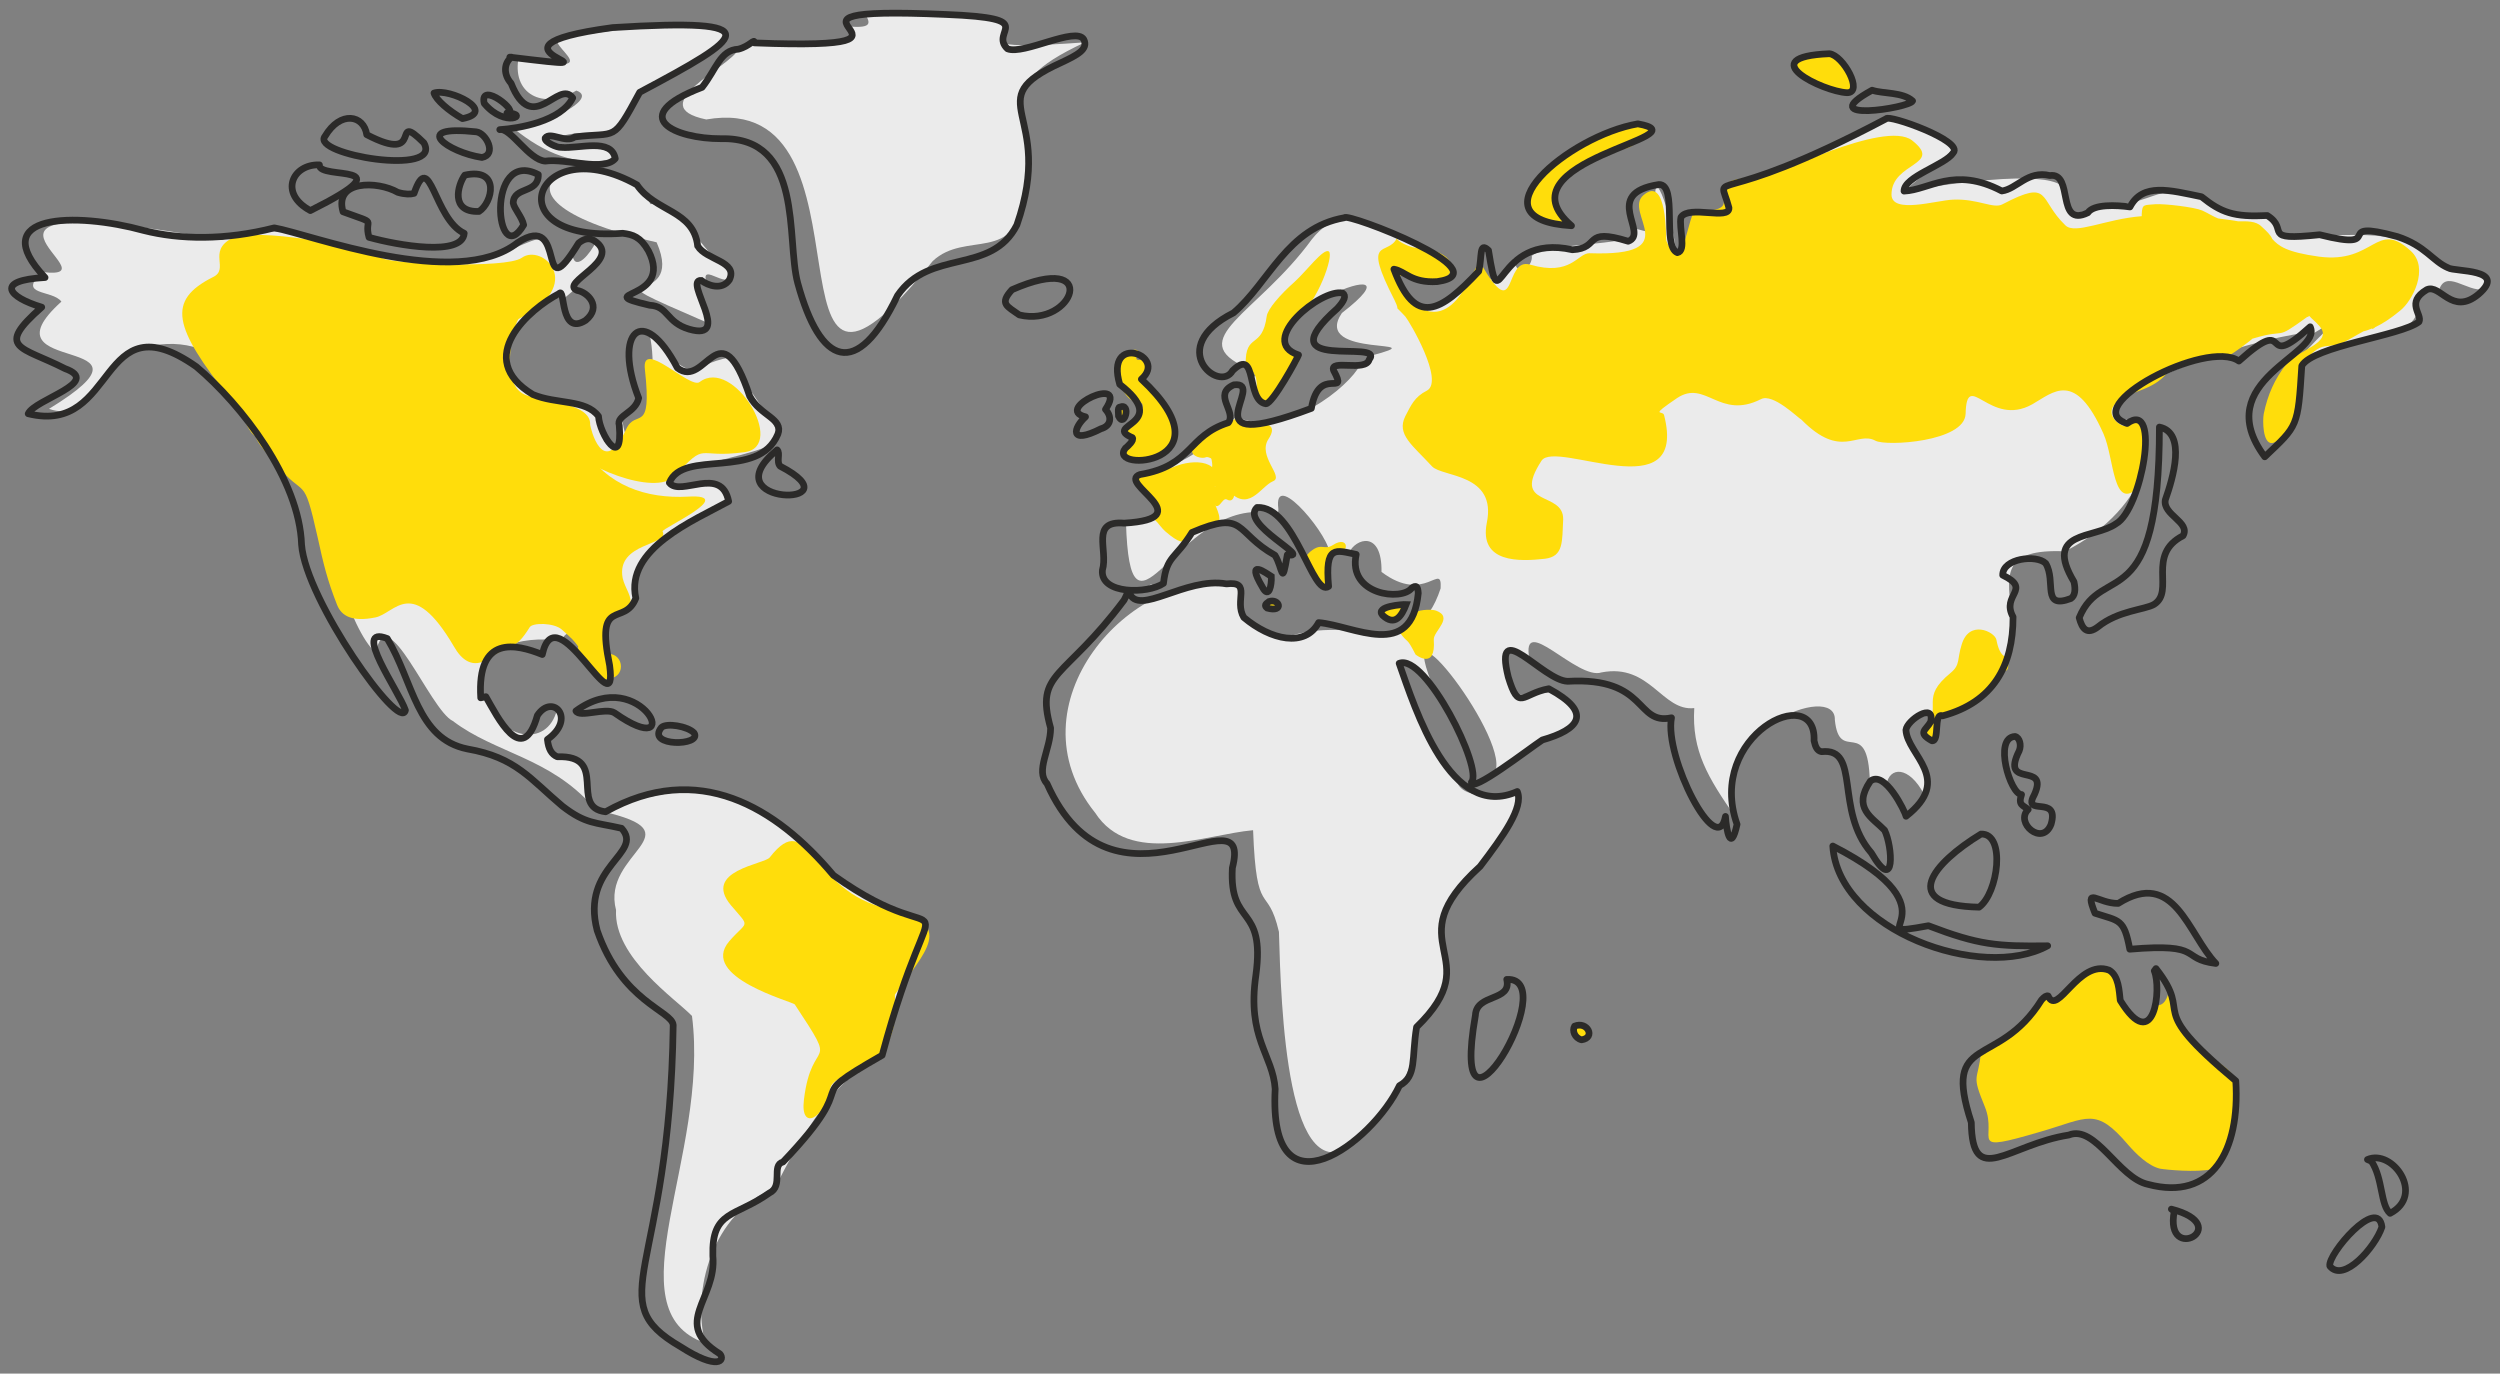 <svg xmlns="http://www.w3.org/2000/svg" viewBox="0 0 910 500" width="910" height="500" preserveAspectRatio="xMidYMid meet" style="width: 100%; height: 100%; transform: translate3d(0px, 0px, 0px);"><rect x="0" y="0" width="910" height="500" fill="#808080" stroke="none"/><defs><clipPath id="__lottie_element_3"><rect width="910" height="500" x="0" y="0"></rect></clipPath></defs><g clip-path="url(#__lottie_element_3)"><g transform="matrix(1,0,0,1,-34.594,1.882)" opacity="1" style="display: block;"><g opacity="1" transform="matrix(1,0,0,1,672.695,237.774)"><path fill="rgb(235,235,235)" fill-opacity="1" d=" M-110.809,-131.09 C-118.689,-117.677 -145.682,-151.466 -118.278,-137.107 C-133.144,-155.578 -97.635,-130.494 -113.919,-146.861 C-128.801,-148.845 -145.808,-171.297 -160.581,-152.548 C-180.438,-125.295 -207.633,-116.133 -184.257,-105.777 C-176.731,-111.739 -175.841,-113.04 -172.845,-99.968 C-172.786,-101.171 -162.948,-109.048 -166.414,-110.756 C-188.202,-122.44 -116.186,-151.588 -149.659,-125.711 C-161.038,-108.893 -113.54,-116.93 -139.234,-110.135 C-140.26,-109.943 -137.168,-108.788 -143.175,-106.607 C-146.881,-99.199 -169.904,-79.761 -188.199,-87.934 C-196.592,-80.552 -200.223,-73.818 -216.624,-68.432 C-212.282,-62.591 -197.158,-53.87 -228.243,-49.342 C-226.705,-0.208 -211.51,-52.127 -181.353,-53.285 C-178.183,-60.589 -171.77,-47.543 -172.897,-55.668 C-173.649,-68.352 -153.146,-43.309 -154.173,-37.724 C-152.75,-38.054 -150.555,-39.511 -147.117,-38.346 C-144.749,-43.708 -134.987,-46.83 -135.231,-31.481 C-119.369,-19.461 -113.149,-35.573 -113.715,-25.483 C-123.082,3.011 -143.97,-17.214 -170.751,-7.406 C-191.191,-10.587 -184.114,-26.398 -189.027,-27.143 C-226.69,-33.104 -271.062,16.923 -239.466,56.197 C-226.835,75.671 -199.309,64.068 -181.975,62.539 C-180.764,95.21 -176.725,81.658 -172.569,99.534 C-171.811,125.959 -169.93,197.072 -144.052,175.937 C-130.597,159.874 -123.75,154.182 -122.299,134.003 C-108.665,124.177 -111.822,108.831 -113.874,94.416 C-108.737,82.438 -84.789,63.678 -85.476,50.498 C-82.653,45.453 -103.929,54.533 -107.776,45.016 C-116.163,33.403 -144.168,-21.77 -115.581,12.28 C-133.618,-29.481 -85.927,32.102 -94.421,42.157 C-81.738,33.698 -80.136,31.63 -64.875,23.776 C-63.899,3.645 -83.518,17.729 -87.692,11.293 C-88.649,8.254 -95.005,-9.525 -81.346,0.453 C-84.838,-17.364 -63.977,8.167 -55.125,5.095 C-37.409,1.688 -33.1,19.398 -21.385,18.089 C-22.362,33.66 -16.399,43.407 -6.445,57.718 C-17.324,26.848 30.305,8.034 29.781,22.371 C31.456,38.913 41.868,20.298 42.521,44.854 C43.974,43.402 46.255,44.232 48.537,46.099 C49.578,39.334 56.731,39.013 62.23,49.418 C69.245,41.428 43.48,22.164 64.721,20.787 C64.331,21.308 73.117,10.804 73.019,19.748 C119.282,-2.137 68.686,-41.004 113.479,-38.968 C145.084,-54.58 152.263,-86.909 132.672,-87.416 C129.312,-102.943 203.347,-121.563 203.526,-118.019 C231.977,-135.384 175.068,-99.407 192.323,-79.842 C207.808,-91.815 186.375,-109.109 215.632,-114.828 C258.608,-119.547 231.365,-135.452 249.588,-133.58 C251.812,-142.24 260.092,-133.102 265.977,-134.405 C271.063,-142.447 255.27,-140.184 252.161,-142.586 C236.95,-158.51 217.72,-153.136 193.597,-153.739 C180.465,-169.05 188.44,-155.068 169.263,-164.128 C151.345,-177.115 146.798,-164.989 130.286,-165.115 C87.89,-152.672 155.484,-186.525 54.969,-170.097 C81.959,-192.858 76.262,-183.259 51.232,-197.072 C32.406,-186.181 29.298,-189.461 -9.557,-165.947 C-7.587,-162.785 -10.746,-161.448 -18.479,-162.42 C-15.308,-154.887 -23.335,-147.988 -27.971,-147.721 C-29.2,-160.682 -38.423,-187.515 -34.776,-158.503 C-35.863,-153.812 -37.891,-155.19 -43.377,-156.61 C-38.207,-149.487 -73.702,-152.148 -80.526,-146.549 C-80.02,-142.614 -86.037,-137.629 -87.156,-145.614 C-92.408,-133.501 -86.405,-144.972 -110.809,-131.09z M-182.598,-102.043 C-180.898,-99.366 -183.132,-100.234 -179.694,-93.744 C-178.826,-93.686 -173.782,-107.104 -182.598,-102.043z M-158.737,-114.492 C-158.529,-113.662 -157.699,-112.832 -157.284,-112.21 C-156.825,-113.154 -156.982,-112.887 -158.737,-114.492z M-220.151,-25.482 C-219.113,-25.69 -218.285,-25.69 -217.87,-25.69 C-218.164,-26.826 -219.544,-27.822 -220.151,-25.482z"></path></g><g opacity="1" transform="matrix(1,0,0,1,249.021,80.32)"><path fill="rgb(235,235,235)" fill-opacity="1" d=" M22.391,-7.871 C6.917,-35.665 -53.07,-11.8 24.582,6.004 C35.996,32.055 -6.263,13.862 43.554,35.493 C45.102,35.664 34.192,14.973 42.931,21.177 C39.538,11.527 53.07,26.081 51.331,15.607 C40.677,11.185 32.809,-10.966 22.391,-7.871z"></path></g><g opacity="1" transform="matrix(1,0,0,1,276.366,29.695)"><path fill="rgb(235,235,235)" fill-opacity="1" d=" M-52.883,-11.191 C-14.298,-1.582 -50.27,-18.846 -34.987,-18.091 C2.557,-23.938 55.832,-29.445 -9.12,2.365 C-19.859,23.933 -22.917,13.26 -39.189,18.48 C-54.563,22.039 -17.244,19.545 -17.819,26.153 C-31.923,29.445 -43.82,23.985 -54.543,15.368 C-52.939,17.334 -21.78,4.997 -31.984,1.385 C-44.174,8.714 -55.832,2.532 -52.883,-11.191z"></path></g><g opacity="1" transform="matrix(1,0,0,1,359.686,89.336)"><path fill="rgb(235,235,235)" fill-opacity="1" d=" M-56.321,-73.322 C-58.866,-67.072 -91.677,-52.648 -68.022,-47.732 C-1.508,-59.312 -52.523,87.25 14.405,3.825 C26.413,-7.5 45.148,5.146 47.413,-20.003 C54.732,-52.261 32.099,-58.178 69.828,-75.812 C-2.787,-70.442 91.678,-87.25 -10.26,-86.393 C-8.686,-83.311 -6.736,-80.699 -16.485,-81.621 C-8.909,-70.217 -40.962,-78.781 -50.512,-75.604 C-50.304,-77.471 -52.172,-74.36 -56.321,-73.322z"></path></g><g opacity="1" transform="matrix(1,0,0,1,207.151,275.956)"><path fill="rgb(235,235,235)" fill-opacity="1" d=" M26.706,-8.682 C27.382,-8.63 34.522,-16.321 30.234,-19.678 C26.664,-4.879 8.625,-8.991 4.299,-24.242 C4.299,-24.242 2.431,-23.828 2.431,-23.828 C-0.481,-42.586 16.913,-46.688 32.101,-44.576 C33.367,-51.983 47.65,-43.788 48.907,-38.559 C46.147,-52.423 49.326,-51.265 58.409,-58.701 C57.992,-92.342 98.234,-87.061 90.35,-99.077 C88.464,-107.615 61.357,-93.997 75.491,-106.64 C124.111,-119.53 113.626,-112.384 93.048,-147.697 C78.146,-145.223 81.18,-135.899 63.846,-156.409 C68.86,-134.083 56.17,-102.277 53.887,-126.116 C52.875,-125.26 54.575,-109.653 47.245,-117.196 C48.693,-134.229 29.995,-129.432 18.978,-135.493 C-0.115,-146.894 24.992,-173.309 32.516,-169.065 C34.176,-170.31 35.628,-171.762 36.873,-172.592 C33.389,-175.276 52.587,-183.059 44.343,-189.813 C42.475,-185.664 36.873,-178.816 35.836,-184.833 C33.74,-181.956 30.049,-178.267 28.367,-183.382 C25.937,-203.684 15.43,-174.865 -28.514,-184.009 C-43.765,-187.358 -72.993,-199.291 -91.667,-190.462 C-206.901,-211.042 -127.801,-175.263 -157.122,-178.816 C-166.635,-170.086 -153.498,-172.481 -150.204,-168.051 C-180.996,-140.314 -108.465,-157.334 -154.722,-129.007 C-140.124,-124.025 -136.746,-141.891 -127.87,-148.602 C-65.961,-175.799 -55.876,-57.81 -35.745,-40.219 C-31.904,-60.802 -16.071,-19.378 -7.709,-15.382 C7.81,-3.594 27.481,-2.181 43.305,15.802 C38.838,-13.657 33.679,8.041 26.706,-8.682z M84.179,211.042 C79.117,192.341 86.446,163.783 109.604,154.389 C118.049,137.686 131.796,113.225 146.983,108.175 C170.707,36.023 172.557,69.064 132.745,42.675 C101.704,9.063 87.024,3.258 46.417,17.461 C81.986,25.5 46.124,32.383 51.683,53.422 C50.759,70.682 73.591,85.922 79.327,91.979 C85.828,142.729 49.69,199.256 84.179,211.042z"></path></g></g><g style="display: block;" transform="matrix(1,0,0,1,715.021,343.6)" opacity="1"><g opacity="1" transform="matrix(1,0,0,1,51.186,41.747)"><path fill="rgb(255,221,11)" fill-opacity="1" d=" M18.363,-19.504 C17.325,-13.694 14.213,-9.959 6.121,-19.088 C4.254,-21.163 7.989,-41.497 -10.892,-28.426 C-11.722,-26.766 -12.346,-25.729 -13.59,-26.144 C-16.495,-22.823 -16.91,-17.429 -20.23,-22.408 C-20.645,-22.616 -20.853,-22.822 -21.06,-22.822 C-23.135,-19.918 -25.417,-16.599 -27.907,-14.525 C-30.604,-10.789 -33.716,-6.848 -37.243,-6.848 C-39.111,-6.64 -42.223,-5.395 -44.92,-3.527 C-45.127,-3.32 -45.126,-2.905 -45.126,-2.49 C-46.164,8.714 -48.863,4.98 -43.675,17.637 C-38.904,29.463 -50.937,34.65 -23.342,26.559 C-6.121,21.579 -3.424,17.428 8.403,31.329 C11.307,34.649 15.666,39.007 20.022,40.045 C22.304,40.459 33.3,41.497 38.902,40.252 C42.637,34.442 50.936,23.86 47.617,8.092 C46.579,2.904 33.3,-2.283 27.906,-9.96 C23.341,-16.184 26.661,-22.201 23.549,-25.936 C22.926,-21.993 21.475,-18.881 18.363,-19.504z"></path></g></g><g style="display: block;" transform="matrix(1,0,0,1,698.423,225.128)" opacity="1"><g opacity="1" transform="matrix(1,0,0,1,16.952,24.526)"><path fill="rgb(255,221,11)" fill-opacity="1" d=" M15.042,-10.582 C15.042,-10.582 12.553,-10.166 11.308,-16.806 C10.686,-19.71 1.349,-24.276 -1.349,-14.939 C-3.009,-9.752 -1.764,-7.678 -5.291,-4.773 C-16.702,4.564 -8.403,6.847 -14.213,16.599 C-14.213,17.014 -11.308,24.276 -9.855,13.072 C-9.648,11.412 -4.461,10.997 1.971,6.847 C7.365,3.32 11.515,-1.867 13.383,-4.564 C14.42,-6.017 16.702,-4.565 15.042,-10.582z"></path></g></g><g style="display: block;" transform="matrix(1,0,0,1,571.919,371.346)" opacity="1"><g opacity="1" transform="matrix(1,0,0,1,4.644,3.7)"><path fill="rgb(255,221,11)" fill-opacity="1" d=" M-3.416,-1.526 C-4.394,0.124 -3.346,2.814 -0.889,3.45 C4.394,2.692 1.237,-3.45 -3.416,-1.526z"></path></g></g><g style="display: block;" transform="matrix(1,0,0,1,548.621,18.683)" opacity="1"><g opacity="1" transform="matrix(1,0,0,1,66.955,32.617)"><path fill="rgb(255,221,11)" fill-opacity="1" d=" M-19.399,-6.224 C-24.586,-5.809 -46.995,3.527 -50.729,8.714 C-53.426,12.449 -66.705,22.408 -55.087,28.84 C-54.878,29.048 -39.525,32.367 -44.089,30.085 C-55.087,24.276 -47.824,11.412 -39.11,7.885 C-33.923,5.81 -29.358,2.49 -23.756,2.698 C-22.304,2.905 -6.121,-7.469 -19.399,-6.224z"></path></g></g><g style="display: block;" transform="matrix(1,0,0,1,548.62,18.683)" opacity="1"><g opacity="1" transform="matrix(1,0,0,1,66.955,32.617)"><path fill="rgb(255,221,11)" fill-opacity="1" d=" M50.315,-31.745 C32.056,-32.367 37.866,-23.238 41.808,-22.823 C42.845,-22.823 66.705,-8.506 56.539,-26.972 C55.916,-28.217 51.974,-31.745 50.315,-31.745z"></path></g></g><g style="display: block;" transform="matrix(1,0,0,1,495.298,43.167)" opacity="1"><g opacity="1" transform="matrix(1,0,0,1,194.661,81.064)"><path fill="rgb(255,221,11)" fill-opacity="1" d=" M75.731,33.716 C79.672,42.637 79.05,62.141 88.387,53.219 C91.915,49.9 93.367,20.852 83.408,30.811 C82.785,31.434 70.336,24.379 88.387,18.155 C105.816,11.93 92.745,5.913 121.792,4.876 C122.415,4.876 129.883,-0.726 129.883,-0.933 C143.578,-5.083 137.145,0.311 149.801,-8.818 C150.009,-8.818 150.424,-9.025 150.631,-9.233 C151.461,-8.196 152.914,-7.158 154.159,-5.706 C159.968,0.519 146.275,3.216 142.333,8.195 C137.975,13.798 135.486,19.4 134.033,26.454 C133.618,28.737 133.618,37.45 137.145,37.036 C140.257,36.413 144.407,31.226 145.237,28.321 C147.104,20.645 145.237,10.271 150.839,5.083 C154.781,1.349 155.611,1.971 160.798,1.349 C162.666,0.934 167.23,-1.971 170.342,-3.631 C171.379,-3.838 172.418,-4.253 173.455,-4.668 C173.455,-4.668 173.662,-4.461 173.662,-4.461 C174.077,-4.668 173.87,-4.668 174.285,-4.876 C174.492,-4.876 174.492,-5.083 174.492,-5.083 C177.189,-6.328 180.094,-8.196 183.622,-11.1 C188.186,-14.627 194.411,-26.661 187.563,-32.886 C174.907,-44.505 174.492,-28.114 154.159,-30.811 C142.125,-32.471 139.427,-34.753 137.145,-37.243 C136.523,-38.695 135.278,-39.94 133.203,-41.807 C131.128,-43.882 127.808,-43.675 124.697,-43.675 C122.622,-44.09 120.339,-44.297 117.434,-44.712 C115.36,-45.542 114.323,-46.372 111.626,-47.617 C108.72,-48.862 97.931,-50.107 94.612,-49.899 C90.461,-49.484 89.839,-50.107 89.632,-46.372 C89.632,-46.372 89.632,-45.542 89.632,-45.542 C76.353,-44.505 65.357,-38.695 61.83,-42.222 C51.871,-51.766 56.85,-59.236 39.006,-49.899 C35.687,-48.032 30.085,-51.974 20.956,-51.559 C14.939,-51.352 -1.453,-46.164 -1.453,-53.427 C-1.453,-65.253 17.636,-64.008 6.017,-73.137 C-3.942,-80.814 -45.231,-59.651 -48.343,-59.651 C-77.598,-59.651 -49.38,-46.579 -72.619,-47.617 C-75.524,-47.617 -77.183,-21.682 -83.408,-36.62 C-83.616,-37.243 -82.993,-60.688 -91.707,-53.219 C-99.384,-46.787 -75.939,-30.811 -111.417,-32.056 C-115.775,-32.056 -118.057,-23.549 -132.996,-27.906 C-142.748,-30.811 -137.561,-5.291 -150.839,-28.114 C-153.122,-31.848 -159.346,0.104 -176.775,-14.627 C-180.094,-17.532 -187.771,-28.736 -172.417,-21.682 C-163.496,-17.532 -152.499,-32.471 -175.115,-34.131 C-176.152,-34.131 -180.924,-35.998 -181.546,-37.451 C-184.867,-30.811 -194.411,-38.488 -182.376,-15.042 C-179.679,-9.44 -183.622,-14.627 -178.434,-9.025 C-176.982,-7.366 -164.119,14.42 -170.55,17.947 C-175.115,20.23 -176.36,23.342 -178.434,27.284 C-181.754,33.924 -175.737,37.865 -168.683,45.542 C-164.948,49.485 -145.03,48.032 -148.764,66.083 C-151.669,80.814 -136.731,80.192 -127.601,79.154 C-120.754,78.324 -121.377,72.93 -120.962,64.838 C-120.754,54.257 -140.05,60.689 -128.846,43.467 C-123.66,35.583 -75.316,61.726 -84.238,26.869 C-84.653,25.002 -89.839,27.699 -79.465,20.645 C-69.091,13.798 -64.112,28.737 -48.966,21.06 C-44.609,18.777 -35.48,27.906 -34.235,28.529 C-19.711,43.26 -14.109,32.471 -7.262,36.206 C-3.32,38.28 25.105,36.621 25.52,26.454 C25.935,9.648 34.234,31.641 49.795,22.927 C57.472,18.57 65.357,10.271 75.731,33.716z"></path></g></g><g style="display: block;" transform="matrix(1,0,0,1,508.784,221.393)" opacity="1"><g opacity="1" transform="matrix(1,0,0,1,10.416,11.558)"><path fill="rgb(255,221,11)" fill-opacity="1" d=" M-9.751,-2.801 C-6.224,1.971 -7.47,-1.556 -3.942,5.291 C-3.942,5.291 3.526,11.308 2.697,-0.104 C2.489,-3.216 10.166,-8.196 3.526,-10.685 C1.867,-11.308 -4.15,-11.1 -4.565,-9.233 C-5.603,-6.328 -10.166,-3.631 -9.751,-2.801z"></path></g></g><g style="display: block;" transform="matrix(1,0,0,1,500.179,219.726)" opacity="1"><g opacity="1" transform="matrix(1,0,0,1,5.951,4.355)"><path fill="rgb(255,221,11)" fill-opacity="1" d=" M-2.905,-0.156 C-5.701,-3.462 4.656,-4.105 5.701,-4.047 C4.115,0.048 1.656,4.104 -2.905,-0.156z"></path></g></g><g style="display: block;" transform="matrix(1,0,0,1,474.134,194.213)" opacity="1"><g opacity="1" transform="matrix(1,0,0,1,8.964,11.557)"><path fill="rgb(255,221,11)" fill-opacity="1" d=" M-2.697,6.328 C-0.415,11.307 1.66,5.499 0,1.142 C-0.207,0.519 -0.622,-4.047 1.867,-3.839 C8.715,-3.631 8.091,-11.308 2.074,-7.366 C-1.245,-5.291 -1.867,-8.402 -6.016,-5.083 C-7.468,-3.838 -8.715,-2.385 -7.262,-0.311 C-6.017,1.764 -3.526,4.668 -2.697,6.328z"></path></g></g><g style="display: block;" transform="matrix(1,0,0,1,459.885,217.479)" opacity="1"><g opacity="1" transform="matrix(1,0,0,1,3.945,2.907)"><path fill="rgb(255,221,11)" fill-opacity="1" d=" M-1.895,-1.44 C1.892,-2.657 3.695,2.657 -2.552,0.966 C-3.695,0.077 -3.31,-0.454 -1.895,-1.44z"></path></g></g><g style="display: block;" transform="matrix(1,0,0,1,452.972,89.849)" opacity="1"><g opacity="1" transform="matrix(1,0,0,1,16.434,31.373)"><path fill="rgb(255,221,11)" fill-opacity="1" d=" M-15.976,11.411 C-16.184,-0.415 -9.959,6.224 -8.3,-6.225 C-7.885,-8.714 -3.734,-13.694 1.867,-18.674 C6.017,-22.408 12.449,-31.123 14.316,-29.67 C16.184,-28.218 10.167,-10.996 2.904,-5.809 C-2.282,-2.074 -4.979,4.979 2.697,6.847 C4.98,7.262 3.527,11.827 0.415,13.902 C-3.112,16.184 -8.092,31.122 -11.411,22.615 C-12.864,18.88 -10.167,15.976 -15.976,11.411z"></path></g></g><g style="display: block;" transform="matrix(1,0,0,1,435.543,150.226)" opacity="1"><g opacity="1" transform="matrix(1,0,0,1,16.226,18.716)"><path fill="rgb(255,221,11)" fill-opacity="1" d=" M-1.867,-17.221 C-1.244,-12.449 15.976,-18.466 9.96,-9.129 C5.81,-2.905 15.769,4.565 11.62,6.224 C7.054,8.092 2.49,18.466 -5.394,8.714 C-7.469,6.224 -12.656,11.826 -10.581,1.245 C-9.751,-2.697 -15.976,-12.242 -9.336,-13.486 C-8.092,-13.694 -3.527,-13.694 -3.112,-15.976 C-2.282,-16.183 -1.867,-16.598 -1.867,-17.221z"></path></g></g><g style="display: block;" transform="matrix(1,0,0,1,438.655,173.879)" opacity="1"><g opacity="1" transform="matrix(1,0,0,1,5.748,6.993)"><path fill="rgb(255,221,11)" fill-opacity="1" d=" M-1.971,-3.839 C-3.424,-5.499 -0.726,-5.706 0.311,-6.328 C1.349,-6.743 2.386,-3.63 4.254,-2.593 C5.498,-1.971 4.876,2.594 2.178,0.934 C0.311,-0.104 -0.934,6.744 -3.424,1.141 C-3.838,0.311 -2.801,0.726 -4.461,-1.763 C-5.498,-3.423 -2.179,-4.047 -1.971,-3.839z"></path></g></g><g style="display: block;" transform="matrix(1,0,0,1,433.26,153.547)" opacity="1"><g opacity="1" transform="matrix(1,0,0,1,6.163,8.757)"><path fill="rgb(255,221,11)" fill-opacity="1" d=" M-5.29,0.83 C-2.593,1.038 -1.556,-8.507 3.008,-3.942 C4.253,-2.697 3.838,0.622 4.253,2.905 C5.913,8.507 0.934,3.32 -0.519,4.15 C-1.764,4.772 -5.913,3.942 -5.498,1.453 C-5.29,1.038 -5.498,0.83 -5.29,0.83z"></path></g></g><g style="display: block;" transform="matrix(1,0,0,1,409.607,166.203)" opacity="1"><g opacity="1" transform="matrix(1,0,0,1,18.716,18.094)"><path fill="rgb(255,221,11)" fill-opacity="1" d=" M-9.959,4.564 C-7.469,4.149 -6.847,6.639 -4.149,9.129 C6.017,17.843 1.66,8.506 10.166,8.091 C18.466,7.884 14.939,1.867 13.901,-0.831 C12.034,-5.395 13.071,-4.98 13.901,-7.262 C17.221,-16.392 6.847,-17.843 -1.66,-14.108 C-3.32,-13.486 -11.619,-13.694 -14.316,-11.827 C-18.466,-8.922 -10.789,-7.677 -10.374,-4.15 C-10.167,-3.32 -8.299,-1.66 -7.677,-1.66 C-7.054,1.452 -4.772,1.037 -8.922,3.319 C-9.751,3.734 -8.714,4.356 -9.959,4.564z"></path></g></g><g style="display: block;" transform="matrix(1,0,0,1,405.873,125.121)" opacity="1"><g opacity="1" transform="matrix(1,0,0,1,12.907,21.725)"><path fill="rgb(255,221,11)" fill-opacity="1" d=" M-11.203,-6.951 C-9.751,-4.047 -7.677,-0.726 -5.602,-0.933 C-3.735,-0.933 -2.49,0.103 -2.905,1.348 C-3.32,3.216 -5.393,5.705 -6.846,6.95 C-9.543,9.855 -11.827,12.344 -7.884,12.137 C-3.942,12.137 -9.129,16.287 -9.129,16.287 C-10.581,17.531 -11.619,18.985 -9.129,20.23 C-6.225,21.475 -0.415,20.437 3.734,18.57 C4.357,18.155 5.395,17.532 6.224,17.118 C12.656,12.76 9.338,7.365 5.603,2.8 C1.868,-1.349 -1.037,-8.403 -3.32,-8.818 C-2.282,-10.062 0.83,-11.931 -0.622,-14.213 C0.622,-18.363 -6.847,-13.59 -4.772,-17.532 C-2.697,-21.474 -10.373,-18.985 -11.203,-15.458 C-12.033,-11.931 -12.656,-10.686 -11.203,-6.951z"></path></g></g><g style="display: block;" transform="matrix(1,0,0,1,406.496,146.907)" opacity="1"><g opacity="1" transform="matrix(1,0,0,1,2.428,4.192)"><path fill="rgb(255,221,11)" fill-opacity="1" d=" M-1.763,0.415 C-1.763,-0.208 -2.179,-2.905 -1.349,-2.905 C-1.349,-3.112 0.312,-3.942 0.934,-2.282 C2.179,0.623 -1.348,3.942 -1.763,0.415z"></path></g></g><g style="display: block;" transform="matrix(1,0,0,1,253.997,292.975)" opacity="1"><g opacity="1" transform="matrix(1,0,0,1,47.556,59.694)"><path fill="rgb(255,221,11)" fill-opacity="1" d=" M24.275,9.232 C34.649,-5.706 47.306,-16.702 21.785,-21.889 C-7.055,-27.906 -6.64,-59.444 -21.371,-40.563 C-23.238,-38.074 -46.061,-35.79 -35.479,-23.134 C-28.218,-14.627 -29.463,-17.74 -36.102,-10.063 C-47.306,3.009 -12.864,11.929 -12.242,12.967 C4.357,38.073 -6.017,23.549 -8.922,47.618 C-10.374,59.444 -1.245,54.256 0.622,43.674 C1.66,36.413 25.313,38.695 24.275,12.967 C24.275,11.307 24.067,9.44 24.275,9.232z"></path></g></g><g style="display: block;" transform="matrix(1,0,0,1,89.879,134.043)" opacity="1"><g opacity="1" transform="matrix(1,0,0,1,89.571,57.412)"><path fill="rgb(255,221,11)" fill-opacity="1" d=" M71.062,-10.686 C55.708,-9.856 41.392,-14.628 32.886,-28.737 C31.433,-31.227 20.229,-36.828 16.702,-36.828 C6.743,-36.413 -2.179,-37.659 -11.931,-36.206 C-19.192,-34.961 -22.72,-34.13 -28.322,-38.487 C-30.812,-40.355 -56.332,-48.033 -51.145,-39.318 C-49.692,-36.621 -54.257,-44.713 -63.386,-51.975 C-69.61,-57.162 -66.913,-51.975 -74.59,-36.621 C-74.797,-35.998 -83.719,-38.902 -84.342,-38.28 C-89.321,-33.3 -85.379,-30.189 -78.947,-22.512 C-68.158,-9.233 -69.195,-19.814 -63.801,4.254 C-61.726,13.798 -60.274,19.815 -56.747,28.737 C-55.087,32.886 -51.145,34.961 -42.845,33.301 C-35.584,31.849 -29.566,17.74 -14.213,43.883 C-11.516,48.655 -7.366,52.182 -1.557,48.24 C6.95,42.43 7.988,45.543 13.382,36.829 C14.419,35.169 22.097,35.169 25.001,37.658 C29.151,41.393 29.358,41.601 31.018,43.883 C30.188,45.335 36.413,51.766 37.035,53.633 C37.45,54.671 40.147,57.161 41.6,55.501 C41.6,55.501 42.015,55.501 42.015,55.501 C44.712,55.501 46.579,53.634 46.579,51.145 C46.579,48.655 44.712,46.58 42.222,46.58 C42.222,46.58 42.222,46.373 42.222,46.373 C42.015,45.543 42.015,44.92 41.807,43.883 C41.6,41.393 39.94,35.584 42.637,34.131 C44.919,33.094 48.239,31.019 49.691,28.737 C51.144,26.247 48.032,22.72 47.202,18.985 C44.712,5.914 64.423,7.159 61.726,1.972 C61.311,0.934 89.321,-11.723 71.062,-10.686z"></path></g></g><g style="display: block;" transform="matrix(1,0,0,1,60.416,82.381)" opacity="1"><g opacity="1" transform="matrix(1,0,0,1,113.224,49.319)"><path fill="rgb(255,221,11)" fill-opacity="1" d=" M-96.168,-30.811 C-89.943,-33.716 -98.243,-40.147 -89.321,-44.92 C-81.23,-49.069 -42.015,-42.223 -34.338,-37.658 C-31.434,-35.79 10.478,-33.716 16.287,-37.865 C23.756,-43.26 39.94,-28.114 15.249,-15.665 C13.797,-15.042 7.573,7.573 17.325,11.93 C22.719,14.42 41.6,14.627 41.185,22.927 C41.185,23.549 45.749,43.26 54.256,24.586 C57.783,16.702 63.8,27.076 61.103,2.801 C59.651,-8.818 77.494,10.063 81.021,7.366 C93.263,-1.971 112.974,30.811 97.413,32.886 C79.154,35.376 84.134,28.529 71.892,41.6 C65.045,49.069 37.45,38.28 30.811,28.529 C22.512,16.288 -4.876,40.148 -26.039,25.417 C-34.338,19.399 -43.883,14.005 -43.053,28.114 C-43.053,28.321 -36.621,36.828 -48.862,31.434 C-56.954,27.699 -48.24,10.893 -56.954,11.515 C-61.934,11.93 -58.199,28.529 -69.61,28.529 C-86.209,28.529 -79.777,26.039 -89.736,13.59 C-110.692,-12.76 -112.974,-22.304 -96.168,-30.811z"></path></g></g><g transform="matrix(1,0,0,1,-8.082,-0.708)" opacity="1" style="display: block;"><g opacity="1" transform="matrix(1,0,0,1,652.926,243.832)"><path stroke-linecap="round" stroke-linejoin="round" fill-opacity="0" stroke="rgb(43,42,41)" stroke-opacity="1" stroke-width="2.45" d=" M-103.027,-151.987 C-106.567,-155.401 -105.277,-149.579 -106.592,-144.38 C-120.637,-129.365 -129.65,-124.174 -137.469,-145.14 C-133.339,-144.444 -131.18,-140.023 -121.679,-140.621 C-97.663,-144.079 -154.718,-165.835 -155.432,-163.873 C-176.339,-160.3 -183.026,-140.056 -195.86,-129.237 C-220.87,-116.645 -200.923,-99.755 -196.186,-108.208 C-186.965,-117.167 -191.444,-97.203 -184.062,-96.154 C-181.631,-96.129 -172.511,-112.795 -172.175,-113.926 C-187.505,-118.905 -163.802,-138.241 -156.12,-136.44 C-154.755,-135.507 -155.394,-133.741 -158.055,-130.847 C-184.853,-107.06 -140.437,-119.948 -146.445,-112.256 C-147.653,-107.591 -161.105,-112.592 -159.386,-108.225 C-153.844,-97.923 -164.744,-110.568 -167.513,-94.476 C-214.077,-76.945 -182.971,-104.521 -195.727,-103.045 C-203.623,-99.585 -194.585,-93.327 -197.738,-89.266 C-212.703,-84.491 -210.723,-73.595 -229.877,-70.396 C-238.654,-67.397 -207.122,-54.397 -235.652,-52.699 C-248.086,-53.732 -241.395,-43.002 -243.571,-35.566 C-244.376,-26.69 -227.022,-26.883 -221.339,-30.785 C-220.197,-40.969 -216.988,-39.544 -210.959,-49.319 C-191.194,-57.778 -195.632,-49.322 -180.757,-41.015 C-177.864,-36.401 -178.297,-28.822 -176.268,-41.192 C-166.656,-39.594 -193.79,-52.506 -187.263,-58.413 C-173.439,-59.106 -167.056,-25.427 -161.23,-29.667 C-162.651,-45.015 -158.598,-42.825 -151.191,-41.32 C-154.347,-26.506 -134.479,-24.209 -130.935,-29.106 C-129.354,-30.229 -128.746,-29.737 -128.597,-27.193 C-131.028,-2.462 -152.04,-15.42 -164.857,-16.502 C-169.782,-7.327 -182.283,-10.111 -192.094,-18.368 C-195.764,-24.49 -189.029,-31.676 -198.412,-30.593 C-213.309,-33.246 -230.529,-18.529 -233.774,-27.401 C-234.805,-27.495 -234.413,-26.949 -235.679,-24.689 C-257.63,4.664 -268.195,1.134 -262.425,21.865 C-262.397,29.615 -268.072,37.453 -263.739,42.093 C-239.739,96.066 -188.562,42.713 -196.263,72.799 C-197.468,94.564 -184.186,85.657 -187.703,111.843 C-191.031,134.8 -181.517,140.736 -180.683,153.263 C-183.245,201.535 -145.283,172.813 -135.445,152.055 C-129.058,148.554 -131.088,142.254 -129.211,130.73 C-102.272,104.61 -137.61,100.868 -106.09,72.262 C-97.775,61.317 -90.081,50.704 -92.557,44.983 C-116.963,55.881 -129.637,15.069 -135.553,-1.662 C-126,-5.512 -104.807,36.948 -109.251,41.593 C-109.666,46.018 -88.275,29.396 -83.428,26.221 C-70.211,22.458 -64.661,16.421 -81.095,7.574 C-90.931,9.383 -91.928,16.064 -95.839,3.305 C-101.427,-19.336 -83.173,4.722 -74.198,4.867 C-44.851,3.207 -49.618,20.974 -36.425,18.148 C-39.119,32.438 -19.781,70.242 -16.775,54.055 C-16.462,58.913 -14.919,67.732 -12.556,56.929 C-23.957,24.631 16.425,4.579 15.471,26.475 C15.946,28.802 16.664,30.2 18.203,30.487 C32.591,28.901 22.83,51.821 36.32,67.325 C45.301,82.751 44.013,64.85 41.15,59.08 C36.632,54.426 29.3,51.043 35.941,41.235 C41.132,36.941 48.629,52.272 48.953,54.004 C66.391,40.384 49.38,31.744 48.914,22.591 C49.302,18.979 59.566,12.278 57.922,19.609 C56.247,22.704 52.922,23.469 58.373,26.514 C61.347,26.906 58.807,16.104 62.276,17.437 C80.669,12.475 87.971,-0.757 87.906,-18.573 C83.423,-26.705 95.007,-28.503 84.142,-33.766 C84.067,-39.948 96.452,-41.352 99.785,-38.071 C103.737,-31.499 98.089,-21.188 108.93,-25.253 C110.466,-26.306 110.729,-28.379 110.082,-31.359 C98.821,-50.16 117.52,-46.85 125.383,-52.479 C134.654,-57.503 141.997,-98.163 129.419,-88.977 C111.199,-94.898 158.421,-119.988 170.121,-111.702 C190.667,-130.183 176.751,-106.597 196.065,-124.178 C200.867,-114.004 158.869,-104.753 179.528,-76.847 C191.654,-88.404 191.568,-87.401 193.01,-109.992 C197.241,-117.196 229.05,-120.869 235.68,-125.993 C237.003,-128.673 230.647,-133.001 238.489,-137.671 C243.39,-139.998 247.669,-127.955 257.332,-136.022 C268.195,-145.391 248.502,-144.154 246.327,-145.61 C240.597,-148.033 238.097,-153.626 227.772,-157.008 C202.824,-163.803 225.087,-151.253 199.503,-157.679 C177.503,-155.361 188.83,-159.443 180.431,-164.675 C168.199,-164.029 163.665,-165.768 156.509,-171.509 C144.902,-173.903 135.134,-176.689 130.46,-167.801 C125.576,-168.471 117.247,-168.904 115.12,-165.679 C103.392,-160.032 110.161,-180.54 101.291,-179.219 C93.265,-181.213 89.228,-174.279 83.804,-173.605 C66.374,-182.76 57.405,-173.929 48.227,-173.565 C48.163,-178.877 63.299,-183.078 66.128,-187.499 C70.114,-191.833 42.512,-201.535 41.743,-199.905 C-23.195,-165.527 -19.614,-182.781 -15.509,-167.501 C-15.142,-162.771 -30.019,-168.623 -32.98,-164.044 C-33.785,-160.17 -30.889,-151.777 -34.284,-151.159 C-40.005,-153.45 -33.993,-176.212 -41.023,-175.955 C-62.164,-172.699 -44.317,-158.137 -52.193,-155.307 C-68.985,-160.494 -61.911,-152.76 -72.494,-152.214 C-101.243,-158.675 -98.611,-124.167 -103.027,-151.987z"></path></g><g opacity="1" transform="matrix(1,0,0,1,685.858,39.573)"><path stroke-linecap="round" stroke-linejoin="round" fill-opacity="0" stroke="rgb(43,42,41)" stroke-opacity="1" stroke-width="2.45" d=" M3.675,-6.031 C-18.404,6.03 17.398,0.425 18.404,-2.117 C14.855,-5.423 7.486,-4.699 3.675,-6.031z"></path></g><g opacity="1" transform="matrix(1,0,0,1,614.655,51.569)"><path stroke-linecap="round" stroke-linejoin="round" fill-opacity="0" stroke="rgb(43,42,41)" stroke-opacity="1" stroke-width="2.45" d=" M59.319,-31.306 C30.999,-30.141 56.895,-17.552 65.724,-17.114 C71.92,-16.994 64.356,-30.785 59.319,-31.306z M-10.395,-5.785 C-35.517,-1.484 -71.919,29.093 -34.549,31.306 C-62.124,7.533 14.919,-1.244 -10.395,-5.785z"></path></g><g opacity="1" transform="matrix(1,0,0,1,785.226,194.011)"><path stroke-linecap="round" stroke-linejoin="round" fill-opacity="0" stroke="rgb(43,42,41)" stroke-opacity="1" stroke-width="2.45" d=" M8.879,-37.847 C8.931,32.06 -11.963,11.088 -20.318,31.555 C-19.234,35.711 -17.439,37.846 -13.556,34.926 C-6.106,28.89 3.541,28.695 6.945,26.686 C14.607,21.86 4.025,8.591 17.475,1.709 C20.318,-3.208 9.988,-5.871 11.033,-11.368 C13.783,-19.128 18.805,-35.78 8.879,-37.847z"></path></g><g opacity="1" transform="matrix(1,0,0,1,714.328,333.378)"><path stroke-linecap="round" stroke-linejoin="round" fill-opacity="0" stroke="rgb(43,42,41)" stroke-opacity="1" stroke-width="2.45" d=" M-39.11,-24.715 C-37.144,6.015 15.202,24.715 39.11,11.597 C20.702,11.842 14.056,11.329 -4.3,4.294 C-31.859,9.343 9.045,-0.093 -39.11,-24.715z"></path></g><g opacity="1" transform="matrix(1,0,0,1,718.6,317.43)"><path stroke-linecap="round" stroke-linejoin="round" fill-opacity="0" stroke="rgb(43,42,41)" stroke-opacity="1" stroke-width="2.45" d=" M10.564,-13.124 C-6.981,-2.473 -19.659,12.867 9.872,13.486 C16.834,8.426 19.659,-13.487 10.564,-13.124z"></path></g><g opacity="1" transform="matrix(1,0,0,1,745.736,288.874)"><path stroke-linecap="round" stroke-linejoin="round" fill-opacity="0" stroke="rgb(43,42,41)" stroke-opacity="1" stroke-width="2.45" d=" M-2.672,-14.861 C-1.786,-16.995 -2.526,-19.706 -4.167,-20.092 C-12.189,-19.753 -5.855,1.08 -1.81,1.045 C-3.156,4.964 -1.274,4.897 0.613,6.483 C-4.373,11.239 5.751,20.092 8.931,11.879 C12.189,0.781 -1.906,9.489 2.93,0.909 C8.214,-11.094 -9.705,-0.803 -2.672,-14.861z"></path></g><g opacity="1" transform="matrix(1,0,0,1,790.618,334.004)"><path stroke-linecap="round" stroke-linejoin="round" fill-opacity="0" stroke="rgb(43,42,41)" stroke-opacity="1" stroke-width="2.45" d=" M24.028,17.4 C13.897,6.836 9.038,-17.4 -11.508,-4.452 C-18.991,-4.379 -24.027,-11.078 -19.961,-0.878 C-11.019,2.031 -9.413,1.052 -7.291,12.218 C20.125,9.874 10.681,15.766 24.028,17.4z"></path></g><g opacity="1" transform="matrix(1,0,0,1,556.316,392.26)"><path stroke-linecap="round" stroke-linejoin="round" fill-opacity="0" stroke="rgb(43,42,41)" stroke-opacity="1" stroke-width="2.45" d=" M0.222,-35.046 C2.126,-26.892 -10.825,-30.01 -11.189,-21.975 C-21.321,36.179 21.321,-36.179 0.222,-35.046z"></path></g><g opacity="1" transform="matrix(1,0,0,1,769.184,393.834)"><path stroke-linecap="round" stroke-linejoin="round" fill-opacity="0" stroke="rgb(43,42,41)" stroke-opacity="1" stroke-width="2.45" d=" M23.054,-39.732 C25.769,-33.416 23.172,-8.673 10.667,-28.979 C10.261,-32.404 10.15,-37.965 6.605,-39.992 C-4.464,-44.175 -12.212,-22.844 -15.578,-30.593 C-16.167,-30.801 -16.835,-30.42 -17.987,-29.154 C-33.911,-3.607 -54.323,-17.415 -43.549,15.46 C-43.258,39.714 -29.965,23.429 -8.05,20.025 C1.623,16.113 10.119,35.76 20.816,37.989 C44.107,44.175 54.323,25.651 52.726,0.312 C18.329,-28.389 38.045,-22.26 23.675,-40.561 C23.675,-40.561 23.054,-39.732 23.054,-39.732z"></path></g><g opacity="1" transform="matrix(1,0,0,1,808.84,451.017)"><path stroke-linecap="round" stroke-linejoin="round" fill-opacity="0" stroke="rgb(43,42,41)" stroke-opacity="1" stroke-width="2.45" d=" M-9.341,-9.357 C-13.006,10.188 13.006,-4.135 -10.378,-10.188 C-10.378,-10.188 -9.341,-9.357 -9.341,-9.357z"></path></g><g opacity="1" transform="matrix(1,0,0,1,880.375,430.57)"><path stroke-linecap="round" stroke-linejoin="round" fill-opacity="0" stroke="rgb(43,42,41)" stroke-opacity="1" stroke-width="2.45" d=" M-9.086,-7.169 C-4.899,-0.897 -5.861,8.736 -2.299,11.792 C10.54,5.143 -1.39,-11.792 -10.539,-7.792 C-10.539,-7.792 -9.086,-7.169 -9.086,-7.169z"></path></g><g opacity="1" transform="matrix(1,0,0,1,865.145,451.81)"><path stroke-linecap="round" stroke-linejoin="round" fill-opacity="0" stroke="rgb(43,42,41)" stroke-opacity="1" stroke-width="2.45" d=" M-9.003,9.768 C-3.956,15.979 7.513,2.833 9.96,-4.477 C8.524,-15.978 -9.959,5.538 -9.003,9.768z"></path></g><g opacity="1" transform="matrix(1,0,0,1,179.69,288.302)"><path stroke-linecap="round" stroke-linejoin="round" fill-opacity="0" stroke="rgb(43,42,41)" stroke-opacity="1" stroke-width="2.45" d=" M27.656,-18.438 C38.349,-26.045 29.513,-35.437 23.998,-27.178 C18.571,-7.971 9.372,-26.856 5.248,-33.998 C5.248,-33.998 3.38,-33.583 3.38,-33.583 C1.973,-56.516 16.151,-53.226 25.788,-49.352 C30.804,-72.4 53.523,-21.286 50.298,-45.369 C45.002,-70.899 55.639,-59.224 59.831,-69.854 C55.887,-87.864 80.875,-98.111 93.622,-105.092 C90.993,-118.396 76.046,-106.599 72.035,-111.869 C77.034,-124.288 104.449,-112.618 111.535,-129.563 C113.66,-135.219 105.178,-136.16 101.295,-143.364 C90.281,-176.181 85.334,-145.59 74.954,-153.677 C62.35,-177.588 51.467,-166.633 60.863,-142.709 C59.775,-137.259 52.626,-136.515 53.799,-132.759 C55.216,-116.127 46.586,-129.619 46.253,-136.068 C41.667,-142.323 30.858,-140.391 22.349,-143.996 C0.417,-157.26 21.187,-175.178 31.91,-180.728 C34.212,-183.513 32.006,-164.908 41.577,-170.995 C47.709,-176.059 42.154,-181.27 38.479,-181.883 C31.66,-184.603 55.455,-192.942 44.736,-199.966 C42.759,-201.228 40.952,-200.668 39.027,-199.134 C23.285,-173.597 35.423,-211.479 16.797,-199.26 C-5.526,-181.623 -58.927,-202.456 -71.768,-204.652 C-89.746,-200.064 -106.201,-200.366 -119.313,-203.703 C-144.029,-210.5 -177.24,-209.889 -155.212,-186.577 C-173.696,-185.575 -168.664,-179.449 -156.419,-175.785 C-173.632,-160.604 -163.937,-161.594 -147.962,-153.43 C-134.2,-148.482 -159.013,-142.213 -161.346,-136.996 C-128.526,-128.951 -136.137,-179.374 -100.152,-154.128 C-83.62,-140.225 -62.621,-113.071 -61.837,-89.315 C-60.321,-69.209 -25.832,-20.584 -24.034,-29.067 C-26.32,-35.886 -43.895,-60.325 -30.646,-55.161 C-21.149,-39.496 -19.951,-18.681 -1.464,-14.974 C16.244,-11.885 21.332,-4.06 33.097,5.833 C41.676,12.446 44.896,11.673 54.635,13.902 C62.973,23.107 39.581,27.562 45.766,51.118 C54.719,77.129 73.038,80.297 73.434,85.544 C72.239,176.114 46.732,185.536 76.074,202.587 C89.912,211.48 92.464,207.506 90.411,205.203 C72.496,194.089 89.435,185.291 87.873,169.586 C87.385,152.811 95.955,155.547 108.429,146.663 C113.685,144.115 109.023,136.528 113.389,135.371 C144.665,102.54 117.638,114.75 149.497,96.518 C169.358,22.687 177.24,63.559 131.766,31.006 C110.832,6.108 82.493,-10.984 48.834,7.896 C35.333,6.348 50.295,-12.827 31.24,-12.128 C29.194,-13.009 28.04,-14.829 27.656,-18.438z"></path></g><g opacity="1" transform="matrix(1,0,0,1,238.172,260.469)"><path stroke-linecap="round" stroke-linejoin="round" fill-opacity="0" stroke="rgb(43,42,41)" stroke-opacity="1" stroke-width="2.45" d=" M-20.452,-0.979 C3.59,-18.645 20.452,18.644 -6.406,-0.289 C-9.586,-2.359 -19.232,1.604 -20.452,-0.979z"></path></g><g opacity="1" transform="matrix(1,0,0,1,253.459,268.197)"><path stroke-linecap="round" stroke-linejoin="round" fill-opacity="0" stroke="rgb(43,42,41)" stroke-opacity="1" stroke-width="2.45" d=" M-4.617,-2.69 C-2.809,-4.437 4.968,-3.165 7.259,-0.706 C10.413,4.083 -10.413,4.438 -4.617,-2.69z"></path></g><g opacity="1" transform="matrix(1,0,0,1,293.506,174.959)"><path stroke-linecap="round" stroke-linejoin="round" fill-opacity="0" stroke="rgb(43,42,41)" stroke-opacity="1" stroke-width="2.45" d=" M-2.545,-10.495 C-27.639,10.12 27.639,10.495 -1.438,-4.554 C-2.973,-6.21 -1.26,-9.286 -2.545,-10.495z"></path></g><g opacity="1" transform="matrix(1,0,0,1,319.982,70.87)"><path stroke-linecap="butt" stroke-linejoin="round" fill-opacity="0" stroke="rgb(43,42,41)" stroke-opacity="1" stroke-width="2.45" d=" M-43.129,-52.266 C-49.771,-51.969 -51.14,-44.977 -56.341,-38.37 C-84.362,-27.638 -66.033,-19.59 -49.407,-19.676 C-19.026,-20.401 -25.862,16.915 -21.52,32.906 C-13.339,62.822 -0.139,68.42 14.788,37.423 C26.507,20.181 48.966,30 58.237,11.729 C72.663,-29.692 43.394,-33.318 74.449,-47.409 C80.211,-50.125 84.362,-52.253 82.605,-55.793 C79.752,-60.701 60.697,-50.031 54.827,-52.4 C47.893,-58.915 67.278,-63.501 32.494,-64.891 C-47.401,-68.42 41.459,-51.497 -37.32,-54.548 C-37.112,-56.415 -38.98,-53.304 -43.129,-52.266z"></path></g><g opacity="1" transform="matrix(1,0,0,1,231.998,86.192)"><path stroke-linecap="butt" stroke-linejoin="miter" fill-opacity="0" stroke-miterlimit="4" stroke="rgb(43,42,41)" stroke-opacity="1" stroke-width="2.45" d=" M7.923,-18.207 C-29.02,-38.944 -44.887,3.024 2.778,-0.571 C6.459,-0.102 9.186,0.703 12.13,5.847 C21.597,24.378 -9.88,20.342 12.536,25.622 C19.472,25.966 18.466,31.866 26.981,34.356 C43.02,38.944 24.703,16.217 31.316,16.579 C33.822,18.497 38.871,20.266 41.563,16.402 C44.887,9.652 33.193,9.233 30.044,4.077 C28.556,-9.064 14.645,-8.279 7.923,-18.207z"></path></g><g opacity="1" transform="matrix(1,0,0,1,153.31,74.238)"><path stroke-linecap="round" stroke-linejoin="round" fill-opacity="0" stroke="rgb(43,42,41)" stroke-opacity="1" stroke-width="2.45" d=" M23.743,11.382 C12.685,6.222 11.327,-19.952 5.485,-3.141 C4.307,-2.771 2.21,-2.736 -0.424,-3.519 C-7.875,-7.8 -23.744,-7.944 -20.36,3.555 C-6.829,8.463 -12.982,5.459 -10.908,12.859 C-0.553,15.752 23.11,19.952 23.743,11.382z"></path></g><g opacity="1" transform="matrix(1,0,0,1,133.395,68.313)"><path stroke-linecap="round" stroke-linejoin="round" fill-opacity="0" stroke="rgb(43,42,41)" stroke-opacity="1" stroke-width="2.45" d=" M-9.042,-7.591 C-18.855,-7.922 -23.917,2.792 -12.347,9.047 C23.917,-9.046 -9.603,-1.8 -9.042,-7.591z"></path></g><g opacity="1" transform="matrix(1,0,0,1,194.433,77.086)"><path stroke-linecap="round" stroke-linejoin="round" fill-opacity="0" stroke="rgb(43,42,41)" stroke-opacity="1" stroke-width="2.45" d=" M9.594,-12.836 C-9.752,-22.849 -5.981,22.849 4.258,5.5 C3.692,2.629 0.781,-0.419 0.464,-2.462 C0.53,-8.576 9.753,-5.782 9.594,-12.836z"></path></g><g opacity="1" transform="matrix(1,0,0,1,181.124,69.81)"><path stroke-linecap="round" stroke-linejoin="round" fill-opacity="0" stroke="rgb(43,42,41)" stroke-opacity="1" stroke-width="2.45" d=" M-3.863,-5.353 C-6.408,-1.846 -9.298,8.268 1.316,7.859 C6.176,4.809 9.298,-8.268 -3.863,-5.353z"></path></g><g opacity="1" transform="matrix(1,0,0,1,232.087,35.171)"><path stroke-linecap="round" stroke-linejoin="round" fill-opacity="0" stroke="rgb(43,42,41)" stroke-opacity="1" stroke-width="2.45" d=" M-38.434,-13.663 C11.797,-7.563 -57.52,-16.824 -0.993,-24.426 C57.52,-28.071 46.918,-21.12 8.849,-0.875 C-1.298,17.882 0.827,13.399 -14.783,15.383 C-18.058,17.817 -23.824,13.243 -25.571,15.798 C-25.905,17.235 -21.225,19.358 -19.604,19.182 C-13.082,19.709 -1.41,15.651 -0.051,23.27 C-4.085,28.072 -17.904,23.135 -25.544,24.178 C-31.48,23.827 -38.165,11.894 -42.095,12.725 C-35.166,12.281 -19.714,9.694 -15.533,1.173 C-20.656,-5.928 -30.169,15.512 -37.984,-4.168 C-40.784,-7.31 -40.667,-11.461 -37.812,-13.663 C-37.812,-13.663 -38.434,-13.663 -38.434,-13.663z"></path></g><g opacity="1" transform="matrix(1,0,0,1,145.221,52.73)"><path stroke-linecap="round" stroke-linejoin="round" fill-opacity="0" stroke="rgb(43,42,41)" stroke-opacity="1" stroke-width="2.45" d=" M-3.646,-3.004 C18.109,8.326 4.617,-12.393 17.136,-0.048 C24.158,12.393 -24.158,4.19 -18.84,-2.402 C-13.224,-11.9 -4.681,-10.152 -3.646,-3.004z"></path></g><g opacity="1" transform="matrix(1,0,0,1,177.725,38.273)"><path stroke-linecap="round" stroke-linejoin="round" fill-opacity="0" stroke="rgb(43,42,41)" stroke-opacity="1" stroke-width="2.45" d=" M-11.668,-3.693 C-10.917,-1.19 -6.329,2.759 -1.309,5.609 C11.668,3.101 -6.106,-5.609 -11.668,-3.693z"></path></g><g opacity="1" transform="matrix(1,0,0,1,173.131,52.063)"><path stroke-linecap="round" stroke-linejoin="round" fill-opacity="0" stroke="rgb(43,42,41)" stroke-opacity="1" stroke-width="2.45" d=" M10.355,5.962 C15.983,4.942 11.889,-2.995 8.279,-3.374 C-15.983,-5.962 -2.032,4.103 10.355,5.962z"></path></g><g opacity="1" transform="matrix(1,0,0,1,191.834,38.674)"><path stroke-linecap="round" stroke-linejoin="round" fill-opacity="0" stroke="rgb(43,42,41)" stroke-opacity="1" stroke-width="2.45" d=" M0.781,3.167 C6.153,3.349 -9.42,-8.953 -7.498,-0.328 C0.222,8.954 9.42,3.415 0.781,3.167z"></path></g><g opacity="1" transform="matrix(1,0,0,1,390.381,105.95)"><path stroke-linecap="round" stroke-linejoin="round" fill-opacity="0" stroke="rgb(43,42,41)" stroke-opacity="1" stroke-width="2.45" d=" M-13.937,0.211 C18.698,-14.152 8.523,14.152 -11.282,9.392 C-15.687,6.203 -18.698,5.412 -13.937,0.211z"></path></g><g opacity="1" transform="matrix(1,0,0,1,433.054,147.266)"><path stroke-linecap="round" stroke-linejoin="round" fill-opacity="0" stroke="rgb(43,42,41)" stroke-opacity="1" stroke-width="2.45" d=" M-17.396,-6.662 C1.559,8.166 -23.909,7.96 -12.802,12.736 C-12.031,13.715 -14.47,15.904 -15.321,16.575 C-22.452,25.574 23.909,22.638 -9.512,-8.53 C0.319,-17.127 -22.941,-25.574 -17.396,-6.662z"></path></g><g opacity="1" transform="matrix(1,0,0,1,405.248,149.713)"><path stroke-linecap="round" stroke-linejoin="round" fill-opacity="0" stroke="rgb(43,42,41)" stroke-opacity="1" stroke-width="2.45" d=" M3.563,7.074 C7.298,6.037 7.713,2.717 5.223,0.02 C13.964,-13.091 -13.964,-0.077 -2.039,2.717 C-6.396,6.659 -8.263,13.091 3.563,7.074z"></path></g><g opacity="1" transform="matrix(1,0,0,1,417.414,151.954)"><path stroke-linecap="butt" stroke-linejoin="miter" fill-opacity="0" stroke-miterlimit="4" stroke="rgb(43,42,41)" stroke-opacity="1" stroke-width="2.45" d=" M-2.171,0.268 C-2.171,-0.355 -2.586,-3.052 -1.756,-3.052 C2.586,-4.811 -0.085,4.811 -2.171,0.268z"></path></g><g opacity="1" transform="matrix(1,0,0,1,514.212,224.789)"><path stroke-linecap="butt" stroke-linejoin="miter" fill-opacity="0" stroke-miterlimit="4" stroke="rgb(43,42,41)" stroke-opacity="1" stroke-width="2.45" d=" M-2.905,-0.156 C-5.701,-3.462 4.656,-4.105 5.701,-4.047 C4.115,0.048 1.656,4.104 -2.905,-0.156z"></path></g><g opacity="1" transform="matrix(1,0,0,1,471.913,221.094)"><path stroke-linecap="butt" stroke-linejoin="miter" fill-opacity="0" stroke-miterlimit="4" stroke="rgb(43,42,41)" stroke-opacity="1" stroke-width="2.45" d=" M-1.895,-1.44 C1.892,-2.657 3.695,2.657 -2.552,0.966 C-3.695,0.077 -3.31,-0.454 -1.895,-1.44z"></path></g><g opacity="1" transform="matrix(1,0,0,1,466.033,211.12)"><path stroke-linecap="butt" stroke-linejoin="miter" fill-opacity="0" stroke-miterlimit="4" stroke="rgb(43,42,41)" stroke-opacity="1" stroke-width="2.45" d=" M4.815,-0.596 C3.21,-1.582 -4.967,-7.725 1.625,3.398 C3.964,7.725 4.967,2.608 4.815,-0.596z"></path></g><g opacity="1" transform="matrix(1,0,0,1,584.645,375.753)"><path stroke-linecap="round" stroke-linejoin="round" fill-opacity="0" stroke="rgb(43,42,41)" stroke-opacity="1" stroke-width="2.45" d=" M-3.417,-1.526 C-4.395,0.124 -3.346,2.814 -0.889,3.45 C4.394,2.692 1.236,-3.45 -3.417,-1.526z"></path></g></g></g></svg>
